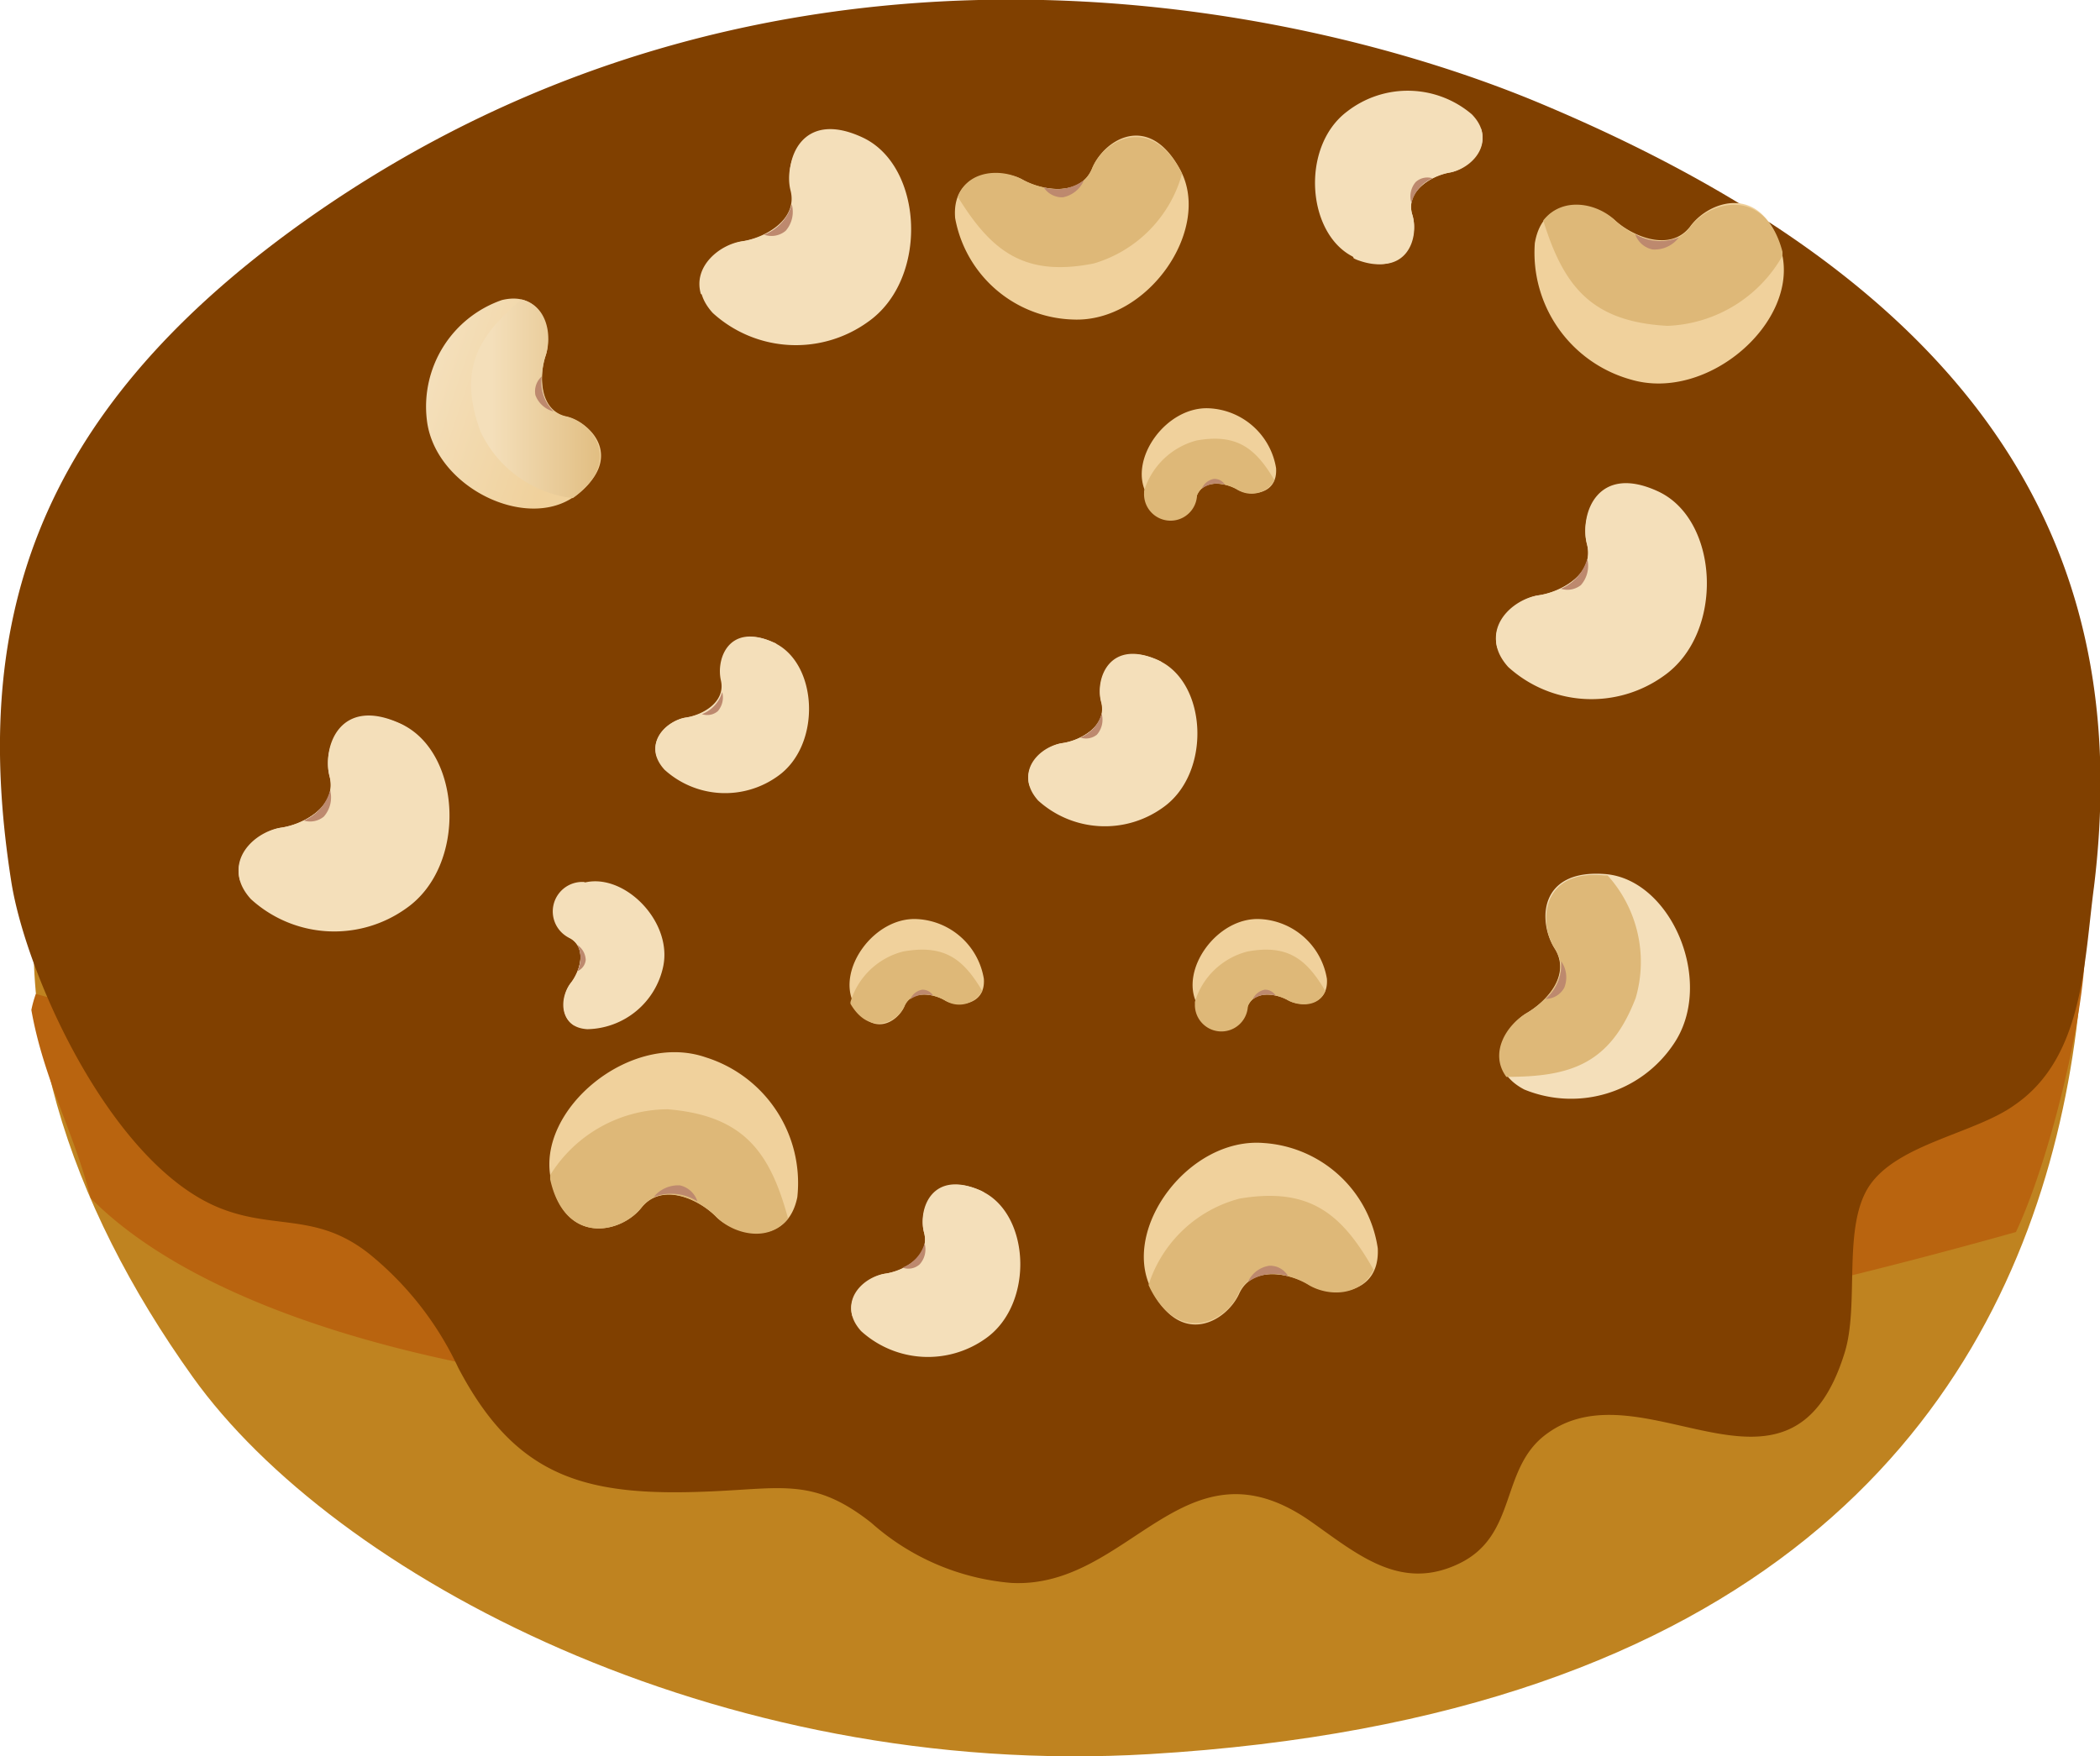 <svg xmlns="http://www.w3.org/2000/svg" xmlns:xlink="http://www.w3.org/1999/xlink" viewBox="0 0 79.7 66.67"><defs><linearGradient id="Degradado_sin_nombre_101" x1="-182.72" y1="368.33" x2="-182.34" y2="368.15" gradientTransform="matrix(13.62, 0, 0, -13.85, 3289.48, 5488.34)" gradientUnits="userSpaceOnUse"><stop offset="0" stop-color="#f4dfba"/><stop offset="1" stop-color="#f0d19c"/></linearGradient><linearGradient id="Degradado_sin_nombre_102" x1="-229.92" y1="395.83" x2="-229.44" y2="395.83" gradientTransform="matrix(11.27, 0, 0, -11.53, 2724.95, 4571.54)" gradientUnits="userSpaceOnUse"><stop offset="0" stop-color="#f4dfba"/><stop offset="1" stop-color="#deb878"/></linearGradient><linearGradient id="Degradado_sin_nombre_101-2" x1="-214.04" y1="385.86" x2="-213.62" y2="385.69" gradientTransform="matrix(12.21, 0, 0, -14.54, 3002.27, 5806.83)" xlink:href="#Degradado_sin_nombre_101"/><linearGradient id="Degradado_sin_nombre_102-2" x1="-270.98" y1="397.2" x2="-270.4" y2="397.2" gradientTransform="matrix(9.17, 0, 0, -13.06, 2271.44, 5224.27)" xlink:href="#Degradado_sin_nombre_102"/><linearGradient id="Degradado_sin_nombre_101-3" x1="-288.68" y1="428.84" x2="-288.34" y2="428.62" gradientTransform="matrix(15.1, 0, 0, -11.66, 3675.22, 4689.9)" xlink:href="#Degradado_sin_nombre_101"/><linearGradient id="Degradado_sin_nombre_102-3" x1="-342.6" y1="399.79" x2="-342.23" y2="399.79" gradientTransform="matrix(14.53, 0, 0, -8.22, 3536.69, 3335.34)" xlink:href="#Degradado_sin_nombre_102"/><linearGradient id="Degradado_sin_nombre_101-4" x1="-186.1" y1="369.89" x2="-185.72" y2="369.71" gradientTransform="matrix(13.62, 0, 0, -13.85, 3340.93, 5510.91)" xlink:href="#Degradado_sin_nombre_101"/><linearGradient id="Degradado_sin_nombre_102-4" x1="-234.6" y1="396.65" x2="-234.12" y2="396.65" gradientTransform="matrix(11.27, 0, 0, -11.53, 2776.16, 4594.5)" xlink:href="#Degradado_sin_nombre_102"/><linearGradient id="Degradado_sin_nombre_101-5" x1="-182.62" y1="369.93" x2="-182.24" y2="369.75" gradientTransform="matrix(13.62, 0, 0, -13.85, 3259.64, 5525.8)" xlink:href="#Degradado_sin_nombre_101"/><linearGradient id="Degradado_sin_nombre_102-5" x1="-228.69" y1="397.19" x2="-228.21" y2="397.19" gradientTransform="matrix(11.27, 0, 0, -11.53, 2695, 4609.43)" xlink:href="#Degradado_sin_nombre_102"/><linearGradient id="Degradado_sin_nombre_101-6" x1="-238.83" y1="396.11" x2="-238.41" y2="395.94" gradientTransform="matrix(11.21, 0, 0, -13.55, 2693.44, 5382.51)" xlink:href="#Degradado_sin_nombre_101"/><linearGradient id="Degradado_sin_nombre_102-6" x1="-238.35" y1="396.06" x2="-237.77" y2="396.06" gradientTransform="matrix(8.31, 0, 0, -12.79, 1999.34, 5079.16)" xlink:href="#Degradado_sin_nombre_102"/><linearGradient id="Degradado_sin_nombre_101-7" x1="-266.73" y1="416.47" x2="-266.38" y2="416.24" gradientTransform="matrix(16.05, 0, 0, -11.66, 3865.44, 4682.52)" xlink:href="#Degradado_sin_nombre_101"/><linearGradient id="Degradado_sin_nombre_102-7" x1="-323.4" y1="399.64" x2="-323.03" y2="399.64" gradientTransform="matrix(15.37, 0, 0, -8.01, 3699.98, 3246.08)" xlink:href="#Degradado_sin_nombre_102"/><linearGradient id="Degradado_sin_nombre_101-8" x1="-281.67" y1="423.94" x2="-281.33" y2="423.72" gradientTransform="matrix(8.68, 0, 0, -6.74, 2131, 2699.95)" xlink:href="#Degradado_sin_nombre_101"/><linearGradient id="Degradado_sin_nombre_102-8" x1="-327.54" y1="399.35" x2="-327.17" y2="399.35" gradientTransform="matrix(8.34, 0, 0, -4.78, 2049.81, 1925.34)" xlink:href="#Degradado_sin_nombre_102"/><linearGradient id="Degradado_sin_nombre_101-9" x1="-194.59" y1="376.1" x2="-194.21" y2="375.91" gradientTransform="matrix(9.91, 0, 0, -10.08, 2395.82, 4033.18)" xlink:href="#Degradado_sin_nombre_101"/><linearGradient id="Degradado_sin_nombre_102-9" x1="-232.91" y1="397.91" x2="-232.43" y2="397.91" gradientTransform="matrix(8.2, 0, 0, -8.39, 1984.56, 3365.35)" xlink:href="#Degradado_sin_nombre_102"/><linearGradient id="Degradado_sin_nombre_101-10" x1="-195.18" y1="377.15" x2="-194.8" y2="376.97" gradientTransform="matrix(10.91, 0, 0, -11.1, 2649.22, 4470.84)" xlink:href="#Degradado_sin_nombre_101"/><linearGradient id="Degradado_sin_nombre_102-10" x1="-233.62" y1="399.18" x2="-233.14" y2="399.18" gradientTransform="matrix(9.03, 0, 0, -9.24, 2196.72, 3736.42)" xlink:href="#Degradado_sin_nombre_102"/><linearGradient id="Degradado_sin_nombre_101-11" x1="-191.56" y1="375.07" x2="-191.18" y2="374.88" gradientTransform="matrix(6.31, -5.88, -5.98, -6.41, 3880.26, 1190.96)" xlink:href="#Degradado_sin_nombre_101"/><linearGradient id="Degradado_sin_nombre_102-11" x1="-229.26" y1="396.68" x2="-228.79" y2="396.68" gradientTransform="matrix(5.23, -4.88, -4.98, -5.34, 3226.9, 1006.81)" xlink:href="#Degradado_sin_nombre_102"/><linearGradient id="Degradado_sin_nombre_101-12" x1="-288.57" y1="423.59" x2="-288.22" y2="423.37" gradientTransform="matrix(-15.09, 0.53, 0.41, 11.65, -3741.99, -4440.11)" xlink:href="#Degradado_sin_nombre_101"/><linearGradient id="Degradado_sin_nombre_102-12" x1="-342.48" y1="392.35" x2="-342.11" y2="392.35" gradientTransform="matrix(-14.51, 0.51, 0.29, 8.22, -3555.36, -3094.04)" xlink:href="#Degradado_sin_nombre_102"/><linearGradient id="Degradado_sin_nombre_101-13" x1="-266.62" y1="411.24" x2="-266.27" y2="411.01" gradientTransform="matrix(-16.04, 0.56, 0.41, 11.65, -3931.9, -4427.84)" xlink:href="#Degradado_sin_nombre_101"/><linearGradient id="Degradado_sin_nombre_102-13" x1="-323.29" y1="392.02" x2="-322.91" y2="392.02" gradientTransform="matrix(-15.35, 0.54, 0.28, 8, -3716.19, -2998.85)" xlink:href="#Degradado_sin_nombre_102"/><linearGradient id="Degradado_sin_nombre_101-14" x1="-195.01" y1="371.65" x2="-194.63" y2="371.47" gradientTransform="matrix(-10.9, 0.38, 0.39, 11.09, -2709.16, -4258.25)" xlink:href="#Degradado_sin_nombre_101"/><linearGradient id="Degradado_sin_nombre_102-14" x1="-233.41" y1="392.57" x2="-232.94" y2="392.57" gradientTransform="matrix(-9.02, 0.32, 0.32, 9.23, -2231.01, -3541.29)" xlink:href="#Degradado_sin_nombre_102"/><linearGradient id="Degradado_sin_nombre_101-15" x1="-281.82" y1="425.95" x2="-281.48" y2="425.74" gradientTransform="matrix(8.68, 0, 0, -6.74, 2134.28, 2732.93)" xlink:href="#Degradado_sin_nombre_101"/><linearGradient id="Degradado_sin_nombre_102-15" x1="-327.7" y1="402.19" x2="-327.33" y2="402.19" gradientTransform="matrix(8.34, 0, 0, -4.78, 2053.09, 1958.32)" xlink:href="#Degradado_sin_nombre_102"/><linearGradient id="Degradado_sin_nombre_101-16" x1="-280.77" y1="425.95" x2="-280.43" y2="425.74" gradientTransform="matrix(8.68, 0, 0, -6.74, 2112.13, 2732.93)" xlink:href="#Degradado_sin_nombre_101"/><linearGradient id="Degradado_sin_nombre_102-16" x1="-326.61" y1="402.19" x2="-326.24" y2="402.19" gradientTransform="matrix(8.34, 0, 0, -4.78, 2030.94, 1958.32)" xlink:href="#Degradado_sin_nombre_102"/><linearGradient id="Degradado_sin_nombre_101-17" x1="-195.61" y1="375.88" x2="-195.23" y2="375.7" gradientTransform="matrix(10.91, 0, 0, -11.1, 2660.65, 4436.58)" xlink:href="#Degradado_sin_nombre_101"/><linearGradient id="Degradado_sin_nombre_102-17" x1="-234.14" y1="397.66" x2="-233.67" y2="397.66" gradientTransform="matrix(9.03, 0, 0, -9.24, 2208.15, 3702.16)" xlink:href="#Degradado_sin_nombre_102"/></defs><title>Dona_CAreq_TMani</title><g id="Capa_2" data-name="Capa 2"><g id="Capa_1-2" data-name="Capa 1"><g id="Grupo_590" data-name="Grupo 590"><g id="Dona-7"><g id="Grupo_647-7" data-name="Grupo 647-7"><path id="Trazado_357-7" data-name="Trazado 357-7" d="M77.6,21.73c-1.62-5.52-26-16.57-42-13.64C30.19,9.1,25.69,12.28,21,14-2.55,22.59-2.12,39.09,7.32,52.28c5.34,7.47,19.83,15.29,36.3,14.31C90.13,63.83,77.6,21.73,77.6,21.73Zm-23.23,8c.1.1.18.21.27.31C57.42,32,53.48,28.92,54.37,29.75Z" fill="#bf8320"/><path id="Trazado_1814-7" data-name="Trazado 1814-7" d="M78.78,34.29c-1.13-.75-22.2,19-77.42,3.44a4.24,4.24,0,0,0-.17.61C1.66,41,2.82,43,3.44,45.48c7.9,8,35.25,11.92,73.07,1.29C78.17,43.25,79.92,35.05,78.78,34.29Z" fill="#b9640f"/></g></g><g id="Cubierta_de_Arequipe" data-name="Cubierta de Arequipe"><path id="Trazado_1777" data-name="Trazado 1777" d="M70,51.38c.6-1.88-.12-4.9,1-6.44s4-1.93,5.47-3c2.61-1.8,2.62-5.4,3-8.26,1.42-11.58-2.93-22.17-21-29.75C49.1,0,29.2-4.15,11.53,8.41,1,15.91-1.06,24,.43,33.48,1,37.08,4.31,44.39,8.5,45.92c2,.74,3.55.14,5.49,1.66a12.22,12.22,0,0,1,3.4,4.34c2.23,4.25,4.92,4.92,9.73,4.69,2.63-.12,3.82-.48,5.95,1.2a9.13,9.13,0,0,0,5.3,2.28c4.52.25,6.57-5.73,11.41-2.31,1.76,1.24,3.39,2.65,5.61,1.57s1.52-3.6,3.3-4.91C62.36,51.72,67.93,58,70,51.38Z" fill="#804000"/></g><g id="Mani-2"><g id="Grupo_536-2" data-name="Grupo 536-2"><path id="Trazado_1784-2" data-name="Trazado 1784-2" d="M27.05,11.88a4.68,4.68,0,0,0,5.89.34c2.32-1.62,2.11-5.92-.2-7s-3,.84-2.71,2-1,1.82-1.84,1.94S25.8,10.5,27.05,11.88Z" fill="url(#Degradado_sin_nombre_101)"/><path id="Trazado_1785-2" data-name="Trazado 1785-2" d="M30,7.22c.3,1.13-1,1.82-1.84,1.94s-1.87.95-1.56,2c2.26.87,3.86.91,5.64-1.12a4.92,4.92,0,0,0,.6-4.74l-.13-.06C30.55,4.25,29.72,6.09,30,7.22Z" fill="url(#Degradado_sin_nombre_102)"/><path id="Trazado_1786-2" data-name="Trazado 1786-2" d="M29.82,8.76a1.09,1.09,0,0,0,.23-1A1.75,1.75,0,0,1,29,8.91.84.84,0,0,0,29.82,8.76Z" fill="#bd896e"/></g><g id="Grupo_537-2" data-name="Grupo 537-2"><path id="Trazado_1787-2" data-name="Trazado 1787-2" d="M57.85,41.36a4.68,4.68,0,0,0,5.65-1.7c1.62-2.33-.06-6.29-2.59-6.48S58.37,35,59,36s-.28,2-1.06,2.46S56.21,40.5,57.85,41.36Z" fill="url(#Degradado_sin_nombre_101-2)"/><path id="Trazado_1788-2" data-name="Trazado 1788-2" d="M59,36c.67,1-.28,2-1.06,2.46s-1.43,1.53-.77,2.42c2.42,0,3.94-.47,4.91-3a4.9,4.9,0,0,0-1.07-4.65l-.14,0C58.51,33,58.37,35,59,36Z" fill="url(#Degradado_sin_nombre_102-2)"/><path id="Trazado_1789-2" data-name="Trazado 1789-2" d="M59.37,37.49a1.06,1.06,0,0,0-.12-1,1.71,1.71,0,0,1-.59,1.43A.81.81,0,0,0,59.37,37.49Z" fill="#bd896e"/></g><g id="Grupo_538-2" data-name="Grupo 538-2"><path id="Trazado_1790-3" data-name="Trazado 1790-3" d="M52.29,47.39a4.69,4.69,0,0,0-4.34-4c-2.83-.22-5.39,3.24-4.27,5.52s2.87,1.26,3.35.2,1.9-.8,2.65-.34S52.38,49.25,52.29,47.39Z" fill="url(#Degradado_sin_nombre_101-3)"/><path id="Trazado_1791-3" data-name="Trazado 1791-3" d="M47,49.11c.48-1.07,1.9-.8,2.65-.34s2,.46,2.48-.57c-1.19-2.1-2.4-3.15-5.08-2.7a4.94,4.94,0,0,0-3.46,3.28l.06.13C44.74,51.07,46.55,50.17,47,49.11Z" fill="url(#Degradado_sin_nombre_102-3)"/><path id="Trazado_1792-3" data-name="Trazado 1792-3" d="M48.17,48.05a1.06,1.06,0,0,0-.81.62,1.7,1.7,0,0,1,1.53-.22A.79.79,0,0,0,48.17,48.05Z" fill="#bd896e"/></g><g id="Grupo_539-2" data-name="Grupo 539-2"><path id="Trazado_1793-2" data-name="Trazado 1793-2" d="M57.24,25.32a4.7,4.7,0,0,0,5.9.34c2.32-1.62,2.11-5.92-.2-7s-3,.84-2.71,2-1,1.82-1.84,1.94S56,23.94,57.24,25.32Z" fill="url(#Degradado_sin_nombre_101-4)"/><path id="Trazado_1794-2" data-name="Trazado 1794-2" d="M60.23,20.66c.3,1.13-1,1.82-1.84,1.94s-1.87.95-1.56,2c2.26.88,3.86.91,5.64-1.12a4.91,4.91,0,0,0,.6-4.73l-.13-.07C60.75,17.69,59.92,19.53,60.23,20.66Z" fill="url(#Degradado_sin_nombre_102-4)"/><path id="Trazado_1795-2" data-name="Trazado 1795-2" d="M60,22.21a1.11,1.11,0,0,0,.24-1,1.75,1.75,0,0,1-1,1.14A.82.82,0,0,0,60,22.21Z" fill="#bd896e"/></g><g id="Grupo_540-2" data-name="Grupo 540-2"><path id="Trazado_1796-2" data-name="Trazado 1796-2" d="M9.52,34.13a4.69,4.69,0,0,0,5.9.35c2.32-1.62,2.11-5.92-.2-7s-3,.85-2.71,2-1,1.82-1.84,1.94S8.28,32.76,9.52,34.13Z" fill="url(#Degradado_sin_nombre_101-5)"/><path id="Trazado_1797-2" data-name="Trazado 1797-2" d="M12.51,29.48c.3,1.12-1,1.82-1.84,1.94s-1.87.94-1.56,2c2.26.87,3.86.91,5.64-1.13a4.9,4.9,0,0,0,.6-4.73l-.13-.07C13,26.51,12.2,28.35,12.51,29.48Z" fill="url(#Degradado_sin_nombre_102-5)"/><path id="Trazado_1798-2" data-name="Trazado 1798-2" d="M12.29,31a1.1,1.1,0,0,0,.24-1,1.75,1.75,0,0,1-1,1.15A.82.82,0,0,0,12.29,31Z" fill="#bd896e"/></g><g id="Grupo_541-2" data-name="Grupo 541-2"><path id="Trazado_1799-2" data-name="Trazado 1799-2" d="M19.05,11.39a4.28,4.28,0,0,0-2.85,4.55c.29,2.55,3.8,4.26,5.65,2.87s.64-2.77-.39-3-1-1.57-.75-2.31S20.68,11,19.05,11.39Z" fill="url(#Degradado_sin_nombre_101-6)"/><path id="Trazado_1800-2" data-name="Trazado 1800-2" d="M21.46,15.8c-1-.25-1-1.57-.75-2.31s.06-1.9-.92-2.12c-1.68,1.42-2.4,2.68-1.56,5a4.46,4.46,0,0,0,3.51,2.54l.11-.08C23.6,17.5,22.49,16,21.46,15.8Z" fill="url(#Degradado_sin_nombre_102-6)"/><path id="Trazado_1801-2" data-name="Trazado 1801-2" d="M20.32,15a1,1,0,0,0,.69.62,1.56,1.56,0,0,1-.45-1.33A.76.76,0,0,0,20.32,15Z" fill="#bd896e"/></g><g id="Grupo_542-2" data-name="Grupo 542-2"><path id="Trazado_1802-3" data-name="Trazado 1802-3" d="M30.26,45.45a5,5,0,0,0-3.47-5.31c-2.88-1-6.45,2-5.88,4.63.53,2.52,2.65,2.06,3.43,1.08s2.18-.33,2.84.34S29.86,47.39,30.26,45.45Z" fill="url(#Degradado_sin_nombre_101-7)"/><path id="Trazado_1803-3" data-name="Trazado 1803-3" d="M24.34,45.85c.78-1,2.18-.33,2.84.34s2,1,2.73.07c-.68-2.51-1.67-3.91-4.57-4.15a5.28,5.28,0,0,0-4.46,2.5l0,.16C21.44,47.29,23.56,46.83,24.34,45.85Z" fill="url(#Degradado_sin_nombre_102-7)"/><path id="Trazado_1804-3" data-name="Trazado 1804-3" d="M25.81,45a1.19,1.19,0,0,0-1,.44,1.84,1.84,0,0,1,1.66.17A.91.91,0,0,0,25.81,45Z" fill="#bd896e"/></g><g id="Grupo_543-2" data-name="Grupo 543-2"><path id="Trazado_1805-4" data-name="Trazado 1805-4" d="M48.43,17.77A2.71,2.71,0,0,0,45.9,15.5c-1.63-.09-3.07,1.92-2.4,3.22a1,1,0,0,0,1.93.08c.26-.62,1.08-.48,1.52-.22S48.5,18.83,48.43,17.77Z" fill="url(#Degradado_sin_nombre_101-8)"/><path id="Trazado_1806-4" data-name="Trazado 1806-4" d="M45.43,18.8c.26-.62,1.08-.47,1.52-.22a1,1,0,0,0,1.42-.35c-.71-1.2-1.41-1.78-2.95-1.51a2.84,2.84,0,0,0-2,1.92l0,.08A1,1,0,0,0,45.43,18.8Z" fill="url(#Degradado_sin_nombre_102-8)"/><path id="Trazado_1807-4" data-name="Trazado 1807-4" d="M46.07,18.18a.62.62,0,0,0-.46.37,1,1,0,0,1,.88-.15A.47.47,0,0,0,46.07,18.18Z" fill="#bd896e"/></g><g id="Grupo_544-2" data-name="Grupo 544-2"><path id="Trazado_1808-6" data-name="Trazado 1808-6" d="M25.22,29.22a3.42,3.42,0,0,0,4.29.25c1.69-1.18,1.54-4.31-.15-5.08s-2.19.61-2,1.44-.71,1.32-1.34,1.41S24.31,28.22,25.22,29.22Z" fill="url(#Degradado_sin_nombre_101-9)"/><path id="Trazado_1809-6" data-name="Trazado 1809-6" d="M27.39,25.83c.22.82-.71,1.32-1.34,1.41s-1.36.69-1.13,1.46c1.64.64,2.8.66,4.1-.82a3.56,3.56,0,0,0,.44-3.44.31.31,0,0,0-.1-.05C27.77,23.66,27.17,25,27.39,25.83Z" fill="url(#Degradado_sin_nombre_102-9)"/><path id="Trazado_1810-6" data-name="Trazado 1810-6" d="M27.24,27a.8.8,0,0,0,.17-.73,1.29,1.29,0,0,1-.77.84A.62.62,0,0,0,27.24,27Z" fill="#bd896e"/></g><g id="Grupo_545-2" data-name="Grupo 545-2"><path id="Trazado_1808-7" data-name="Trazado 1808-7" d="M32.68,50.53a3.77,3.77,0,0,0,4.73.28c1.86-1.31,1.69-4.75-.17-5.6s-2.41.68-2.17,1.58-.78,1.46-1.47,1.56S31.69,49.43,32.68,50.53Z" fill="url(#Degradado_sin_nombre_101-10)"/><path id="Trazado_1809-7" data-name="Trazado 1809-7" d="M35.07,46.79c.25.91-.77,1.46-1.47,1.56s-1.5.76-1.25,1.61c1.81.7,3.09.73,4.52-.9a3.92,3.92,0,0,0,.48-3.79l-.1-.06C35.49,44.41,34.83,45.89,35.07,46.79Z" fill="url(#Degradado_sin_nombre_102-10)"/><path id="Trazado_1810-7" data-name="Trazado 1810-7" d="M34.9,48a.84.84,0,0,0,.19-.8,1.4,1.4,0,0,1-.84.92A.64.64,0,0,0,34.9,48Z" fill="#bd896e"/></g><g id="Grupo_546-2" data-name="Grupo 546-2"><path id="Trazado_1808-8" data-name="Trazado 1808-8" d="M22.29,39.07a3,3,0,0,0,2.88-2.38c.37-1.76-1.58-3.66-3.11-3.15a1.12,1.12,0,0,0-.4,2.09c.63.39.34,1.26,0,1.69S21.12,39,22.29,39.07Z" fill="url(#Degradado_sin_nombre_101-11)"/><path id="Trazado_1809-8" data-name="Trazado 1809-8" d="M21.66,35.63c.63.39.34,1.26,0,1.69s-.46,1.25.14,1.61c1.42-.58,2.18-1.25,2.13-3a3.11,3.11,0,0,0-1.77-2.45l-.09,0A1.12,1.12,0,0,0,21.66,35.63Z" fill="url(#Degradado_sin_nombre_102-11)"/><path id="Trazado_1810-8" data-name="Trazado 1810-8" d="M22.23,36.44a.72.72,0,0,0-.32-.57,1.09,1.09,0,0,1,0,1A.52.52,0,0,0,22.23,36.44Z" fill="#bd896e"/></g><g id="Grupo_547-2" data-name="Grupo 547-2"><path id="Trazado_1790-4" data-name="Trazado 1790-4" d="M36.25,8.28a4.69,4.69,0,0,0,4.48,3.85c2.83.12,5.27-3.42,4.07-5.67s-2.91-1.15-3.35-.07-1.87.86-2.64.43S36.1,6.44,36.25,8.28Z" fill="url(#Degradado_sin_nombre_101-12)"/><path id="Trazado_1791-4" data-name="Trazado 1791-4" d="M41.45,6.39c-.44,1.08-1.87.86-2.64.43s-2.06-.39-2.46.65c1.27,2.06,2.52,3.06,5.17,2.53a4.92,4.92,0,0,0,3.34-3.4l-.06-.13C43.66,4.34,41.89,5.31,41.45,6.39Z" fill="url(#Degradado_sin_nombre_102-12)"/><path id="Trazado_1792-4" data-name="Trazado 1792-4" d="M40.34,7.49a1.1,1.1,0,0,0,.8-.65,1.74,1.74,0,0,1-1.53.27A.83.83,0,0,0,40.34,7.49Z" fill="#bd896e"/></g><g id="Grupo_548-2" data-name="Grupo 548-2"><path id="Trazado_1802-4" data-name="Trazado 1802-4" d="M58.25,9.23a5,5,0,0,0,3.65,5.18c2.91.86,6.38-2.18,5.72-4.83s-2.72-2-3.46-1S62,9,61.3,8.37,58.58,7.27,58.25,9.23Z" fill="url(#Degradado_sin_nombre_101-13)"/><path id="Trazado_1803-4" data-name="Trazado 1803-4" d="M64.15,8.62c-.74,1-2.17.41-2.85-.25s-2-.93-2.73,0c.77,2.48,1.81,3.84,4.71,4a5.25,5.25,0,0,0,4.37-2.66l0-.15C67,7.07,64.9,7.61,64.15,8.62Z" fill="url(#Degradado_sin_nombre_102-13)"/><path id="Trazado_1804-4" data-name="Trazado 1804-4" d="M62.72,9.47a1.15,1.15,0,0,0,1-.46,1.87,1.87,0,0,1-1.66-.12A.88.88,0,0,0,62.72,9.47Z" fill="#bd896e"/></g><g id="Grupo_549-2" data-name="Grupo 549-2"><path id="Trazado_1808-9" data-name="Trazado 1808-9" d="M55.86,4.34a3.75,3.75,0,0,0-4.73-.11c-1.82,1.36-1.53,4.8.36,5.58s2.39-.76,2.11-1.66.72-1.48,1.42-1.6S56.89,5.4,55.86,4.34Z" fill="url(#Degradado_sin_nombre_101-14)"/><path id="Trazado_1809-9" data-name="Trazado 1809-9" d="M53.6,8.15c-.27-.89.73-1.48,1.42-1.6s1.47-.81,1.19-1.66C54.38,4.26,53.1,4.27,51.73,6a3.92,3.92,0,0,0-.35,3.81l.11.05C53.27,10.54,53.88,9.05,53.6,8.15Z" fill="url(#Degradado_sin_nombre_102-14)"/><path id="Trazado_1810-9" data-name="Trazado 1810-9" d="M53.73,6.91a.83.83,0,0,0-.16.8,1.37,1.37,0,0,1,.8-.94A.65.65,0,0,0,53.73,6.91Z" fill="#bd896e"/></g><g id="Grupo_551-2" data-name="Grupo 551-2"><path id="Trazado_1805-5" data-name="Trazado 1805-5" d="M50.36,37.16a2.71,2.71,0,0,0-2.53-2.27c-1.63-.09-3.07,1.92-2.4,3.22a1,1,0,0,0,1.93.08c.26-.61,1.08-.47,1.52-.22S50.43,38.22,50.36,37.16Z" fill="url(#Degradado_sin_nombre_101-15)"/><path id="Trazado_1806-5" data-name="Trazado 1806-5" d="M47.36,38.19c.26-.61,1.08-.47,1.52-.22s1.18.25,1.42-.35c-.71-1.2-1.41-1.78-2.95-1.5a2.81,2.81,0,0,0-2,1.91.59.59,0,0,0,0,.08A1,1,0,0,0,47.36,38.19Z" fill="url(#Degradado_sin_nombre_102-15)"/><path id="Trazado_1807-5" data-name="Trazado 1807-5" d="M48,37.57a.64.64,0,0,0-.46.37,1,1,0,0,1,.88-.14A.48.48,0,0,0,48,37.57Z" fill="#bd896e"/></g><g id="Grupo_576-2" data-name="Grupo 576-2"><path id="Trazado_1805-6" data-name="Trazado 1805-6" d="M37.34,37.16a2.71,2.71,0,0,0-2.53-2.27c-1.63-.09-3.07,1.92-2.4,3.22s1.66.7,1.92.08,1.09-.47,1.52-.22S37.41,38.22,37.34,37.16Z" fill="url(#Degradado_sin_nombre_101-16)"/><path id="Trazado_1806-6" data-name="Trazado 1806-6" d="M34.33,38.19c.27-.61,1.09-.47,1.52-.22a1,1,0,0,0,1.43-.35c-.71-1.2-1.42-1.78-3-1.5a2.81,2.81,0,0,0-2,1.91.2.2,0,0,0,0,.08C33,39.34,34.07,38.81,34.33,38.19Z" fill="url(#Degradado_sin_nombre_102-16)"/><path id="Trazado_1807-6" data-name="Trazado 1807-6" d="M35,37.57a.62.62,0,0,0-.46.37,1,1,0,0,1,.88-.14A.48.48,0,0,0,35,37.57Z" fill="#bd896e"/></g><g id="Grupo_577-2" data-name="Grupo 577-2"><path id="Trazado_1808-10" data-name="Trazado 1808-10" d="M39.4,30.39a3.77,3.77,0,0,0,4.73.27c1.86-1.3,1.69-4.74-.16-5.59s-2.42.68-2.18,1.58-.77,1.46-1.47,1.56S38.41,29.28,39.4,30.39Z" fill="url(#Degradado_sin_nombre_101-17)"/><path id="Trazado_1809-10" data-name="Trazado 1809-10" d="M41.8,26.65c.24.9-.78,1.46-1.48,1.56s-1.5.76-1.25,1.61c1.81.7,3.09.73,4.52-.9a3.94,3.94,0,0,0,.48-3.8l-.1-.05C42.21,24.27,41.55,25.75,41.8,26.65Z" fill="url(#Degradado_sin_nombre_102-17)"/><path id="Trazado_1810-10" data-name="Trazado 1810-10" d="M41.63,27.89a.86.86,0,0,0,.18-.8A1.41,1.41,0,0,1,41,28,.67.67,0,0,0,41.63,27.89Z" fill="#bd896e"/></g></g></g></g></g></svg>